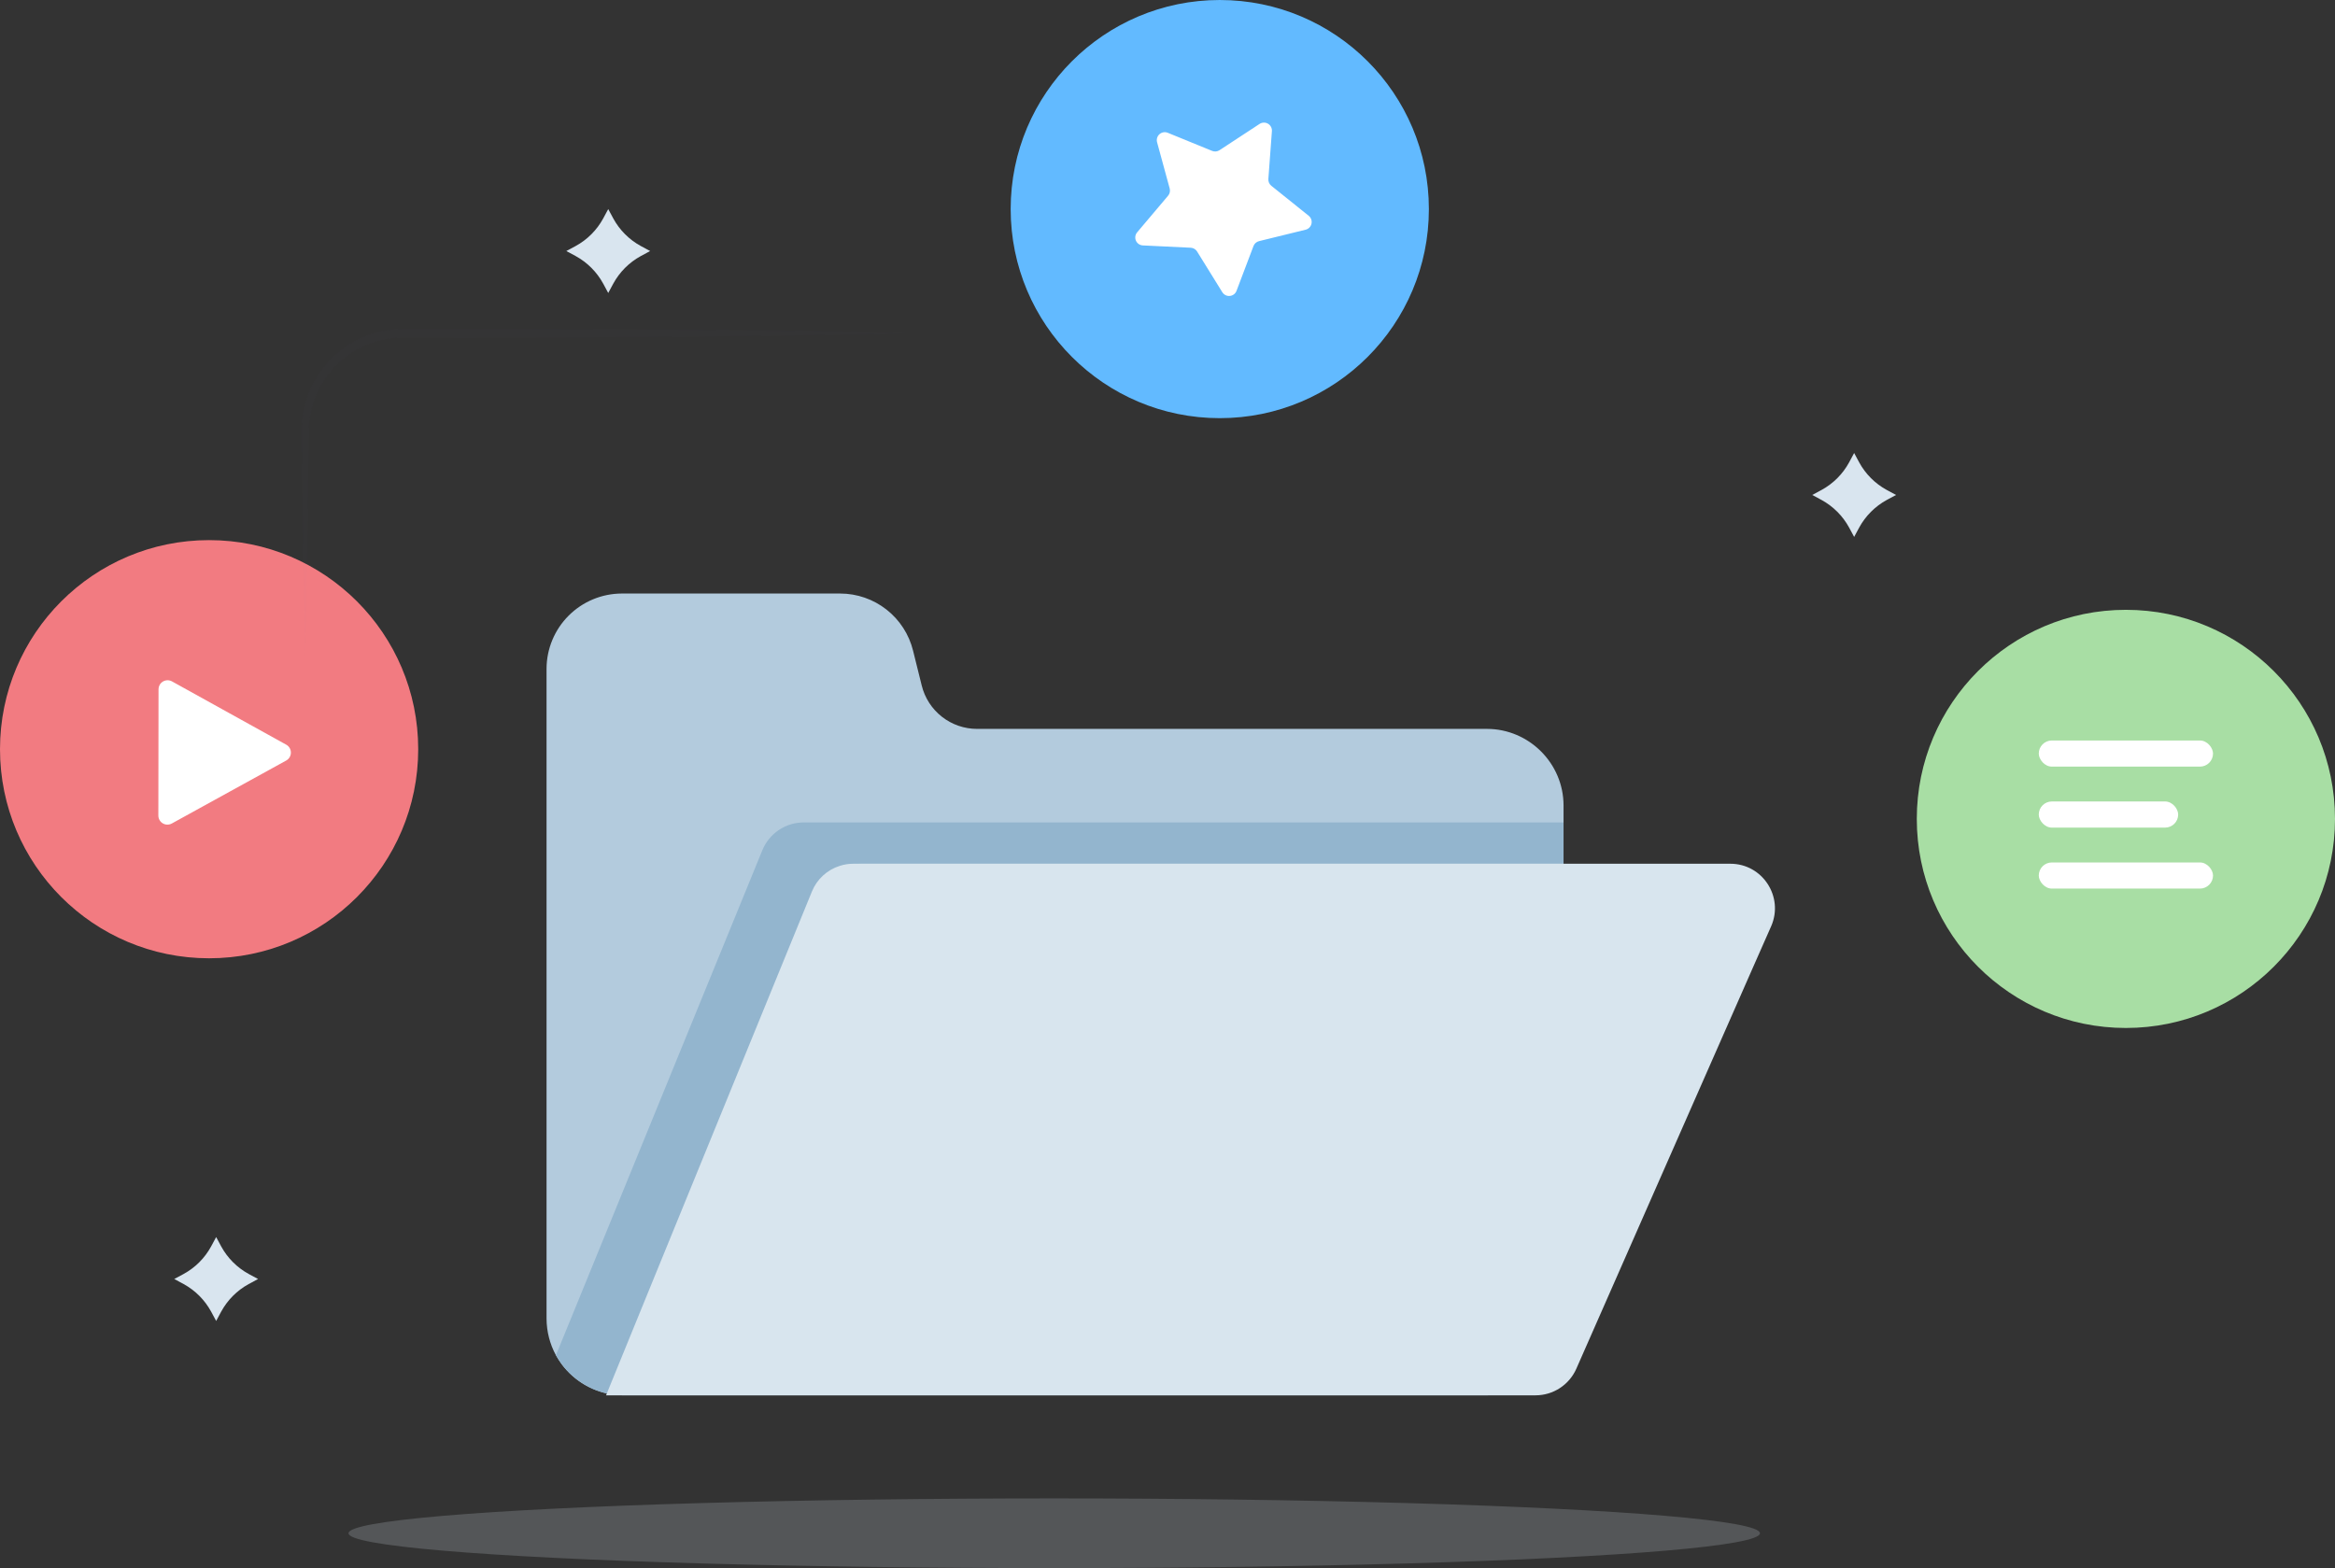 <svg width="268" height="180" viewBox="0 0 268 180" fill="none" xmlns="http://www.w3.org/2000/svg">
<rect x="0" y="0" width="268" height="180" fill="#333333" stroke="none"/>
<path d="M179.456 92.463V151.369C179.456 156.195 175.488 160.164 170.648 160.164H71.538C71.215 160.167 70.892 160.149 70.572 160.11C69.374 159.972 68.217 159.592 67.17 158.993C66.124 158.393 65.211 157.587 64.486 156.624C64.236 156.286 64.008 155.932 63.802 155.565C63.105 154.276 62.736 152.835 62.73 151.369V76.751C62.74 74.468 63.652 72.282 65.266 70.668C66.88 69.053 69.067 68.142 71.35 68.131H96.432C98.358 68.133 100.228 68.78 101.743 69.968C103.259 71.156 104.334 72.817 104.797 74.687L105.789 78.681C106.137 80.104 106.953 81.369 108.105 82.273C109.257 83.177 110.679 83.669 112.144 83.668H170.661C175.488 83.668 179.456 87.624 179.456 92.463Z" fill="#B3CBDD"/>
<path d="M179.45 94.407V99.145H98.929C97.913 99.145 96.921 99.447 96.077 100.013C95.233 100.579 94.577 101.382 94.191 102.322L76.282 146.138L70.573 160.103C69.163 159.943 67.814 159.446 66.637 158.654C65.46 157.863 64.491 156.8 63.811 155.556L69.596 141.399L87.504 97.583C87.891 96.644 88.547 95.84 89.39 95.275C90.234 94.709 91.227 94.407 92.242 94.406L179.45 94.407Z" fill="#93B5CE"/>
<path d="M203.286 106.321L201.228 110.981L185.751 146.146L180.925 157.111C180.524 158.019 179.869 158.792 179.038 159.334C178.207 159.877 177.236 160.167 176.243 160.168H69.556L69.58 160.12L75.284 146.146L89.654 110.979L93.193 102.325C93.477 101.631 93.911 101.007 94.463 100.5C95.016 99.992 95.674 99.613 96.391 99.39C96.885 99.23 97.401 99.149 97.92 99.148H198.604C202.289 99.147 204.766 102.939 203.286 106.321Z" fill="url(#paint0_linear)"/>
<path d="M24 110C37.255 110 48 99.255 48 86C48 72.745 37.255 62 24 62C10.745 62 0 72.745 0 86C0 99.255 10.745 110 24 110Z" fill="#F27B81"/>
<path d="M32.85 85.48C33.013 85.569 33.149 85.701 33.243 85.861C33.337 86.021 33.387 86.204 33.387 86.39C33.387 86.575 33.337 86.758 33.243 86.918C33.149 87.078 33.013 87.21 32.85 87.3L26.336 90.886L19.716 94.53C19.557 94.617 19.379 94.661 19.198 94.658C19.017 94.655 18.84 94.605 18.685 94.513C18.529 94.421 18.4 94.289 18.311 94.132C18.222 93.975 18.175 93.797 18.175 93.616L18.185 86.368L18.195 79.119C18.197 78.939 18.245 78.762 18.335 78.606C18.425 78.449 18.555 78.319 18.71 78.228C18.866 78.137 19.043 78.088 19.223 78.086C19.404 78.084 19.582 78.129 19.74 78.216L26.349 81.879L32.85 85.48Z" fill="white"/>
<path d="M244 118C257.255 118 268 107.255 268 94C268 80.745 257.255 70 244 70C230.745 70 220 80.745 220 94C220 107.255 230.745 118 244 118Z" fill="#A8DEA4"/>
<rect x="234" y="85" width="20" height="3" rx="1.5" fill="white"/>
<rect x="234" y="99" width="20" height="3" rx="1.5" fill="white"/>
<rect x="234" y="92" width="16" height="3" rx="1.5" fill="white"/>
<path d="M140 48C153.255 48 164 37.255 164 24C164 10.745 153.255 0 140 0C126.745 0 116 10.745 116 24C116 37.255 126.745 48 140 48Z" fill="#62BAFF"/>
<path d="M145.982 15.063L145.577 20.545C145.566 20.693 145.592 20.841 145.651 20.977C145.71 21.113 145.801 21.233 145.917 21.326L150.205 24.767C150.338 24.874 150.439 25.016 150.496 25.177C150.552 25.338 150.563 25.512 150.526 25.678C150.489 25.845 150.406 25.998 150.287 26.12C150.168 26.242 150.016 26.328 149.851 26.368L144.51 27.679C144.366 27.713 144.232 27.783 144.12 27.881C144.009 27.98 143.923 28.103 143.87 28.242L141.922 33.384C141.862 33.543 141.758 33.683 141.623 33.786C141.487 33.89 141.325 33.954 141.155 33.97C140.985 33.986 140.814 33.955 140.662 33.879C140.509 33.803 140.38 33.686 140.29 33.541L137.395 28.867C137.317 28.742 137.21 28.637 137.083 28.562C136.955 28.486 136.812 28.443 136.664 28.436L131.172 28.172C131.001 28.164 130.836 28.108 130.695 28.012C130.555 27.915 130.444 27.78 130.376 27.624C130.308 27.467 130.285 27.295 130.31 27.126C130.335 26.957 130.407 26.798 130.517 26.668L134.068 22.465C134.164 22.352 134.23 22.217 134.262 22.072C134.294 21.927 134.29 21.777 134.251 21.634L132.804 16.329C132.759 16.165 132.761 15.991 132.81 15.827C132.858 15.663 132.952 15.516 133.08 15.403C133.208 15.29 133.365 15.215 133.533 15.186C133.701 15.158 133.874 15.177 134.032 15.242L139.123 17.322C139.26 17.378 139.409 17.4 139.556 17.386C139.704 17.371 139.846 17.322 139.97 17.24L144.568 14.225C144.712 14.131 144.878 14.079 145.05 14.075C145.221 14.07 145.39 14.115 145.537 14.202C145.685 14.289 145.805 14.416 145.883 14.569C145.962 14.721 145.996 14.892 145.982 15.063Z" fill="white"/>
<g opacity="0.13">
<path opacity="0.13" d="M35.029 75.537C34.821 67.065 34.712 58.593 34.638 50.121V49.724C34.638 49.592 34.638 49.46 34.638 49.321L34.645 48.91L34.671 48.499L34.685 48.294L34.709 48.089C34.725 47.953 34.74 47.815 34.759 47.681C34.806 47.407 34.845 47.138 34.91 46.871C34.974 46.604 35.04 46.338 35.114 46.073C35.152 45.94 35.199 45.811 35.241 45.681L35.306 45.485L35.38 45.292C35.574 44.777 35.805 44.277 36.072 43.796C37.144 41.854 38.744 40.255 40.686 39.183C41.171 38.919 41.674 38.689 42.19 38.492C42.319 38.442 42.45 38.401 42.581 38.356L42.778 38.29L42.977 38.232C43.109 38.194 43.242 38.154 43.375 38.12L43.779 38.028C44.319 37.91 44.866 37.83 45.417 37.791C45.691 37.763 45.965 37.765 46.244 37.755H47.04L53.394 37.743L66.102 37.77L72.456 37.805L75.633 37.825L78.81 37.854C87.282 37.928 95.754 38.036 104.226 38.246C95.754 38.455 87.282 38.565 78.81 38.638L75.633 38.667L72.456 38.686L66.102 38.722L53.394 38.748L47.04 38.736H46.247C45.994 38.745 45.74 38.741 45.488 38.767C44.982 38.801 44.48 38.871 43.985 38.978L43.614 39.063C43.492 39.096 43.37 39.132 43.249 39.165L43.066 39.217L42.883 39.277C42.764 39.318 42.642 39.355 42.524 39.401C42.05 39.579 41.587 39.786 41.138 40.022C39.337 40.99 37.846 42.447 36.837 44.225C36.586 44.667 36.367 45.128 36.182 45.602L36.112 45.779L36.05 45.962C36.01 46.083 35.964 46.202 35.927 46.328C35.857 46.572 35.781 46.815 35.726 47.065C35.672 47.314 35.621 47.564 35.572 47.814C35.552 47.94 35.536 48.066 35.519 48.193L35.492 48.383L35.476 48.574L35.444 48.956L35.43 49.339C35.425 49.465 35.424 49.598 35.423 49.73V50.128C35.346 58.593 35.238 67.065 35.029 75.537Z" fill="#735CD2"/>
</g>
<path d="M69.81 24L70.391 25.081C71.117 26.412 72.21 27.507 73.54 28.235L74.621 28.816L73.54 29.397C72.211 30.127 71.118 31.221 70.391 32.552L69.81 33.632L69.229 32.552C68.502 31.221 67.41 30.127 66.081 29.397L65 28.816L66.081 28.235C67.411 27.507 68.504 26.412 69.229 25.081L69.81 24Z" fill="#D9E5EF"/>
<path d="M24.81 142L25.391 143.081C26.117 144.412 27.21 145.507 28.54 146.235L29.621 146.816L28.54 147.397C27.211 148.127 26.118 149.221 25.391 150.552L24.81 151.632L24.229 150.552C23.502 149.221 22.41 148.127 21.081 147.397L20 146.816L21.081 146.235C22.411 145.507 23.504 144.412 24.229 143.081L24.81 142Z" fill="#D9E5EF"/>
<path d="M212.81 52L213.391 53.081C214.117 54.412 215.21 55.507 216.54 56.235L217.621 56.816L216.54 57.397C215.211 58.127 214.118 59.221 213.391 60.552L212.81 61.632L212.229 60.552C211.502 59.221 210.41 58.127 209.081 57.397L208 56.816L209.081 56.235C210.411 55.507 211.504 54.412 212.229 53.081L212.81 52Z" fill="#D9E5EF"/>
<ellipse opacity="0.2" cx="121" cy="176" rx="81" ry="4" fill="#D9E5EF"/>
<defs>
<linearGradient id="paint0_linear" x1="53855.8" y1="16090.5" x2="53855.8" y2="26250.3" gradientUnits="userSpaceOnUse">
<stop stop-color="#D8E5EE"/>
<stop offset="1" stop-color="#D2E3FD"/>
</linearGradient>
</defs>
</svg>
